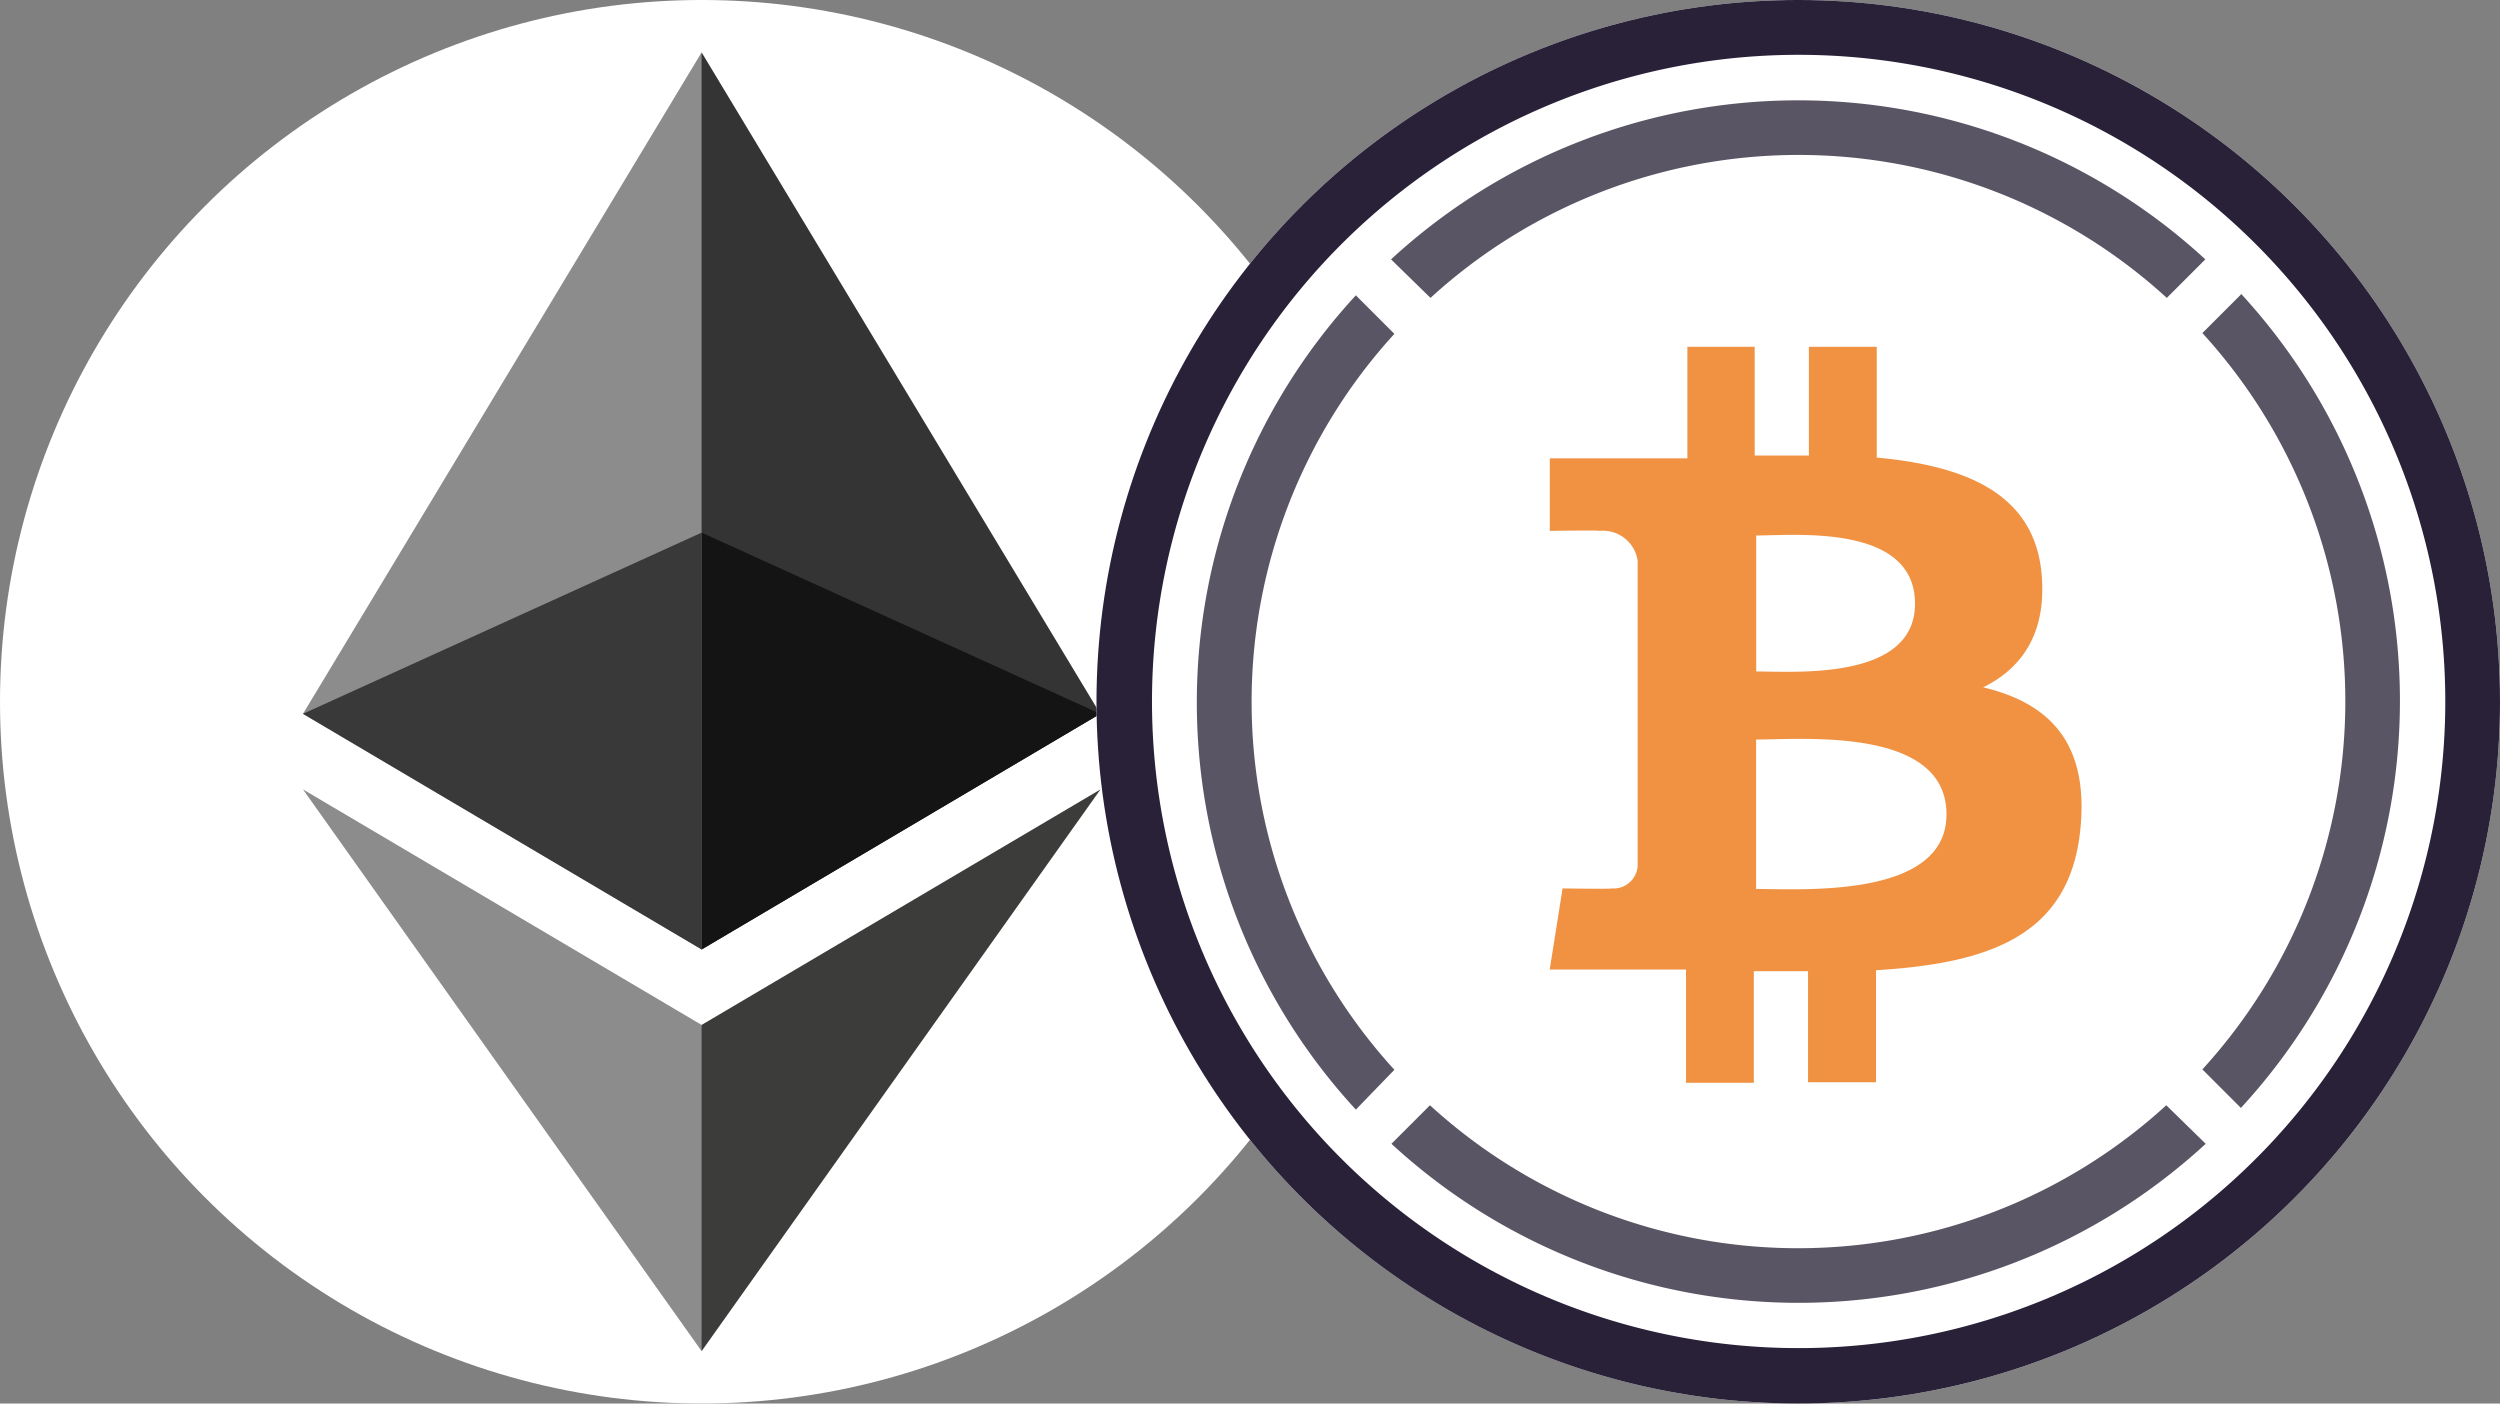 <svg xmlns="http://www.w3.org/2000/svg" xmlns:xlink="http://www.w3.org/1999/xlink" width="114" height="64" viewBox="0 0 114 64">
  <rect x="0" y="0" width="114" height="64" fill="#808080" stroke="none"/>
  <defs>
    <style>
      .cls-1 {
        fill: #fff;
      }

      .cls-2 {
        clip-path: url(#clip-path);
      }

      .cls-3 {
        clip-path: url(#clip-path-2);
      }

      .cls-4 {
        fill: #343434;
      }

      .cls-5 {
        fill: #8c8c8c;
      }

      .cls-6 {
        fill: #3c3c3b;
      }

      .cls-7 {
        fill: #141414;
      }

      .cls-8 {
        fill: #393939;
      }

      .cls-9 {
        clip-path: url(#clip-path-3);
      }

      .cls-10 {
        fill: #5a5564;
      }

      .cls-11 {
        fill: #f09242;
      }

      .cls-12 {
        fill: #282138;
      }
    </style>
    <clipPath id="clip-path">
      <circle id="Ellipse_1805" data-name="Ellipse 1805" class="cls-1" cx="32" cy="32" r="32" transform="translate(-23937 -24761)"/>
    </clipPath>
    <clipPath id="clip-path-2">
      <circle id="Ellipse_1822" data-name="Ellipse 1822" class="cls-1" cx="32" cy="32" r="32" transform="translate(-23325 -23674)"/>
    </clipPath>
    <clipPath id="clip-path-3">
      <circle id="Ellipse_1845" data-name="Ellipse 1845" class="cls-1" cx="32" cy="32" r="32" transform="translate(-23887 -24761)"/>
    </clipPath>
  </defs>
  <g id="Group_762" data-name="Group 762" transform="translate(23937 24761)">
    <g id="Mask_Group_57" data-name="Mask Group 57" class="cls-2">
      <g id="Group_727" data-name="Group 727" transform="translate(-612 -1087)">
        <g id="Group_726" data-name="Group 726">
          <circle id="Ellipse_1807" data-name="Ellipse 1807" class="cls-1" cx="32" cy="32" r="32" transform="translate(-23325 -23674)"/>
          <g id="Mask_Group_16" data-name="Mask Group 16" class="cls-3">
            <g id="Layer_x0020_1" transform="translate(-23311.184 -23671.611)">
              <g id="_1421394342400">
                <g id="Group_714" data-name="Group 714">
                  <path id="Path_128" data-name="Path 128" class="cls-4" d="M19.612,0l-.4,1.35V40.509l.4.4L37.789,30.161Z" transform="translate(-1.434)"/>
                  <path id="Path_129" data-name="Path 129" class="cls-5" d="M18.177,0,0,30.161,18.177,40.9Z"/>
                  <path id="Path_130" data-name="Path 130" class="cls-6" d="M19.626,47.058l-.224.273V61.28l.224.654L37.814,36.319Z" transform="translate(-1.448 -2.711)"/>
                  <path id="Path_131" data-name="Path 131" class="cls-5" d="M18.177,61.934V47.058L0,36.319Z" transform="translate(0 -2.711)"/>
                  <path id="Path_132" data-name="Path 132" class="cls-7" d="M19.644,42.672,37.821,31.927,19.644,23.665Z" transform="translate(-1.466 -1.766)"/>
                  <path id="Path_133" data-name="Path 133" class="cls-8" d="M0,31.927,18.177,42.672V23.665Z" transform="translate(0 -1.766)"/>
                </g>
              </g>
            </g>
          </g>
        </g>
      </g>
    </g>
    <circle id="Ellipse_1806" data-name="Ellipse 1806" class="cls-1" cx="32" cy="32" r="32" transform="translate(-23887 -24761)"/>
    <g id="Mask_Group_58" data-name="Mask Group 58" class="cls-9">
      <g id="Layer_2" data-name="Layer 2" transform="translate(-23887 -24761)">
        <g id="Layer_1" data-name="Layer 1">
          <g id="Page-1">
            <g id="wbtc_colour" data-name="wbtc colour">
              <path id="Shape" class="cls-10" d="M52.185,13.431l-1.757,1.757a24.877,24.877,0,0,1,0,33.576l1.757,1.757a27.39,27.39,0,0,0,0-37.131Z"/>
              <path id="Shape-2" data-name="Shape" class="cls-10" d="M15.23,13.584a24.877,24.877,0,0,1,33.576,0l1.757-1.757a27.39,27.39,0,0,0-37.131,0Z"/>
              <path id="Shape-3" data-name="Shape" class="cls-10" d="M13.584,48.782a24.877,24.877,0,0,1,0-33.558l-1.757-1.757a27.39,27.39,0,0,0,0,37.131Z"/>
              <path id="Shape-4" data-name="Shape" class="cls-10" d="M48.782,50.4a24.877,24.877,0,0,1-33.576,0l-1.757,1.757a27.39,27.39,0,0,0,37.131,0Z"/>
              <path id="Shape-5" data-name="Shape" class="cls-11" d="M43.094,26.137c-.351-3.667-3.515-4.9-7.515-5.272V15.815H32.486v4.956H30.014V15.815H26.945V20.9H20.671v3.31s2.284-.041,2.249,0a1.6,1.6,0,0,1,1.757,1.359V39.486a1.084,1.084,0,0,1-.375.756,1.072,1.072,0,0,1-.8.269c.041.035-2.249,0-2.249,0l-.586,3.7h6.215v5.166h3.093v-5.09h2.472V49.35h3.1V44.242c5.225-.316,8.868-1.6,9.325-6.5.369-3.936-1.482-5.694-4.44-6.4C42.233,30.459,43.346,28.819,43.094,26.137Zm-4.335,11c0,3.843-6.584,3.4-8.681,3.4V33.722C32.176,33.728,38.76,33.125,38.76,37.137Zm-1.435-9.606c0,3.515-5.494,3.087-7.24,3.087v-6.2C31.83,24.42,37.325,23.87,37.325,27.531Z"/>
              <path id="Shape-6" data-name="Shape" class="cls-12" d="M31.994,64A32,32,0,1,1,64,32,32,32,0,0,1,31.994,64Zm0-61.5a29.487,29.487,0,1,0,20.87,8.632A29.487,29.487,0,0,0,31.994,2.5Z"/>
            </g>
          </g>
        </g>
      </g>
    </g>
  </g>
</svg>
